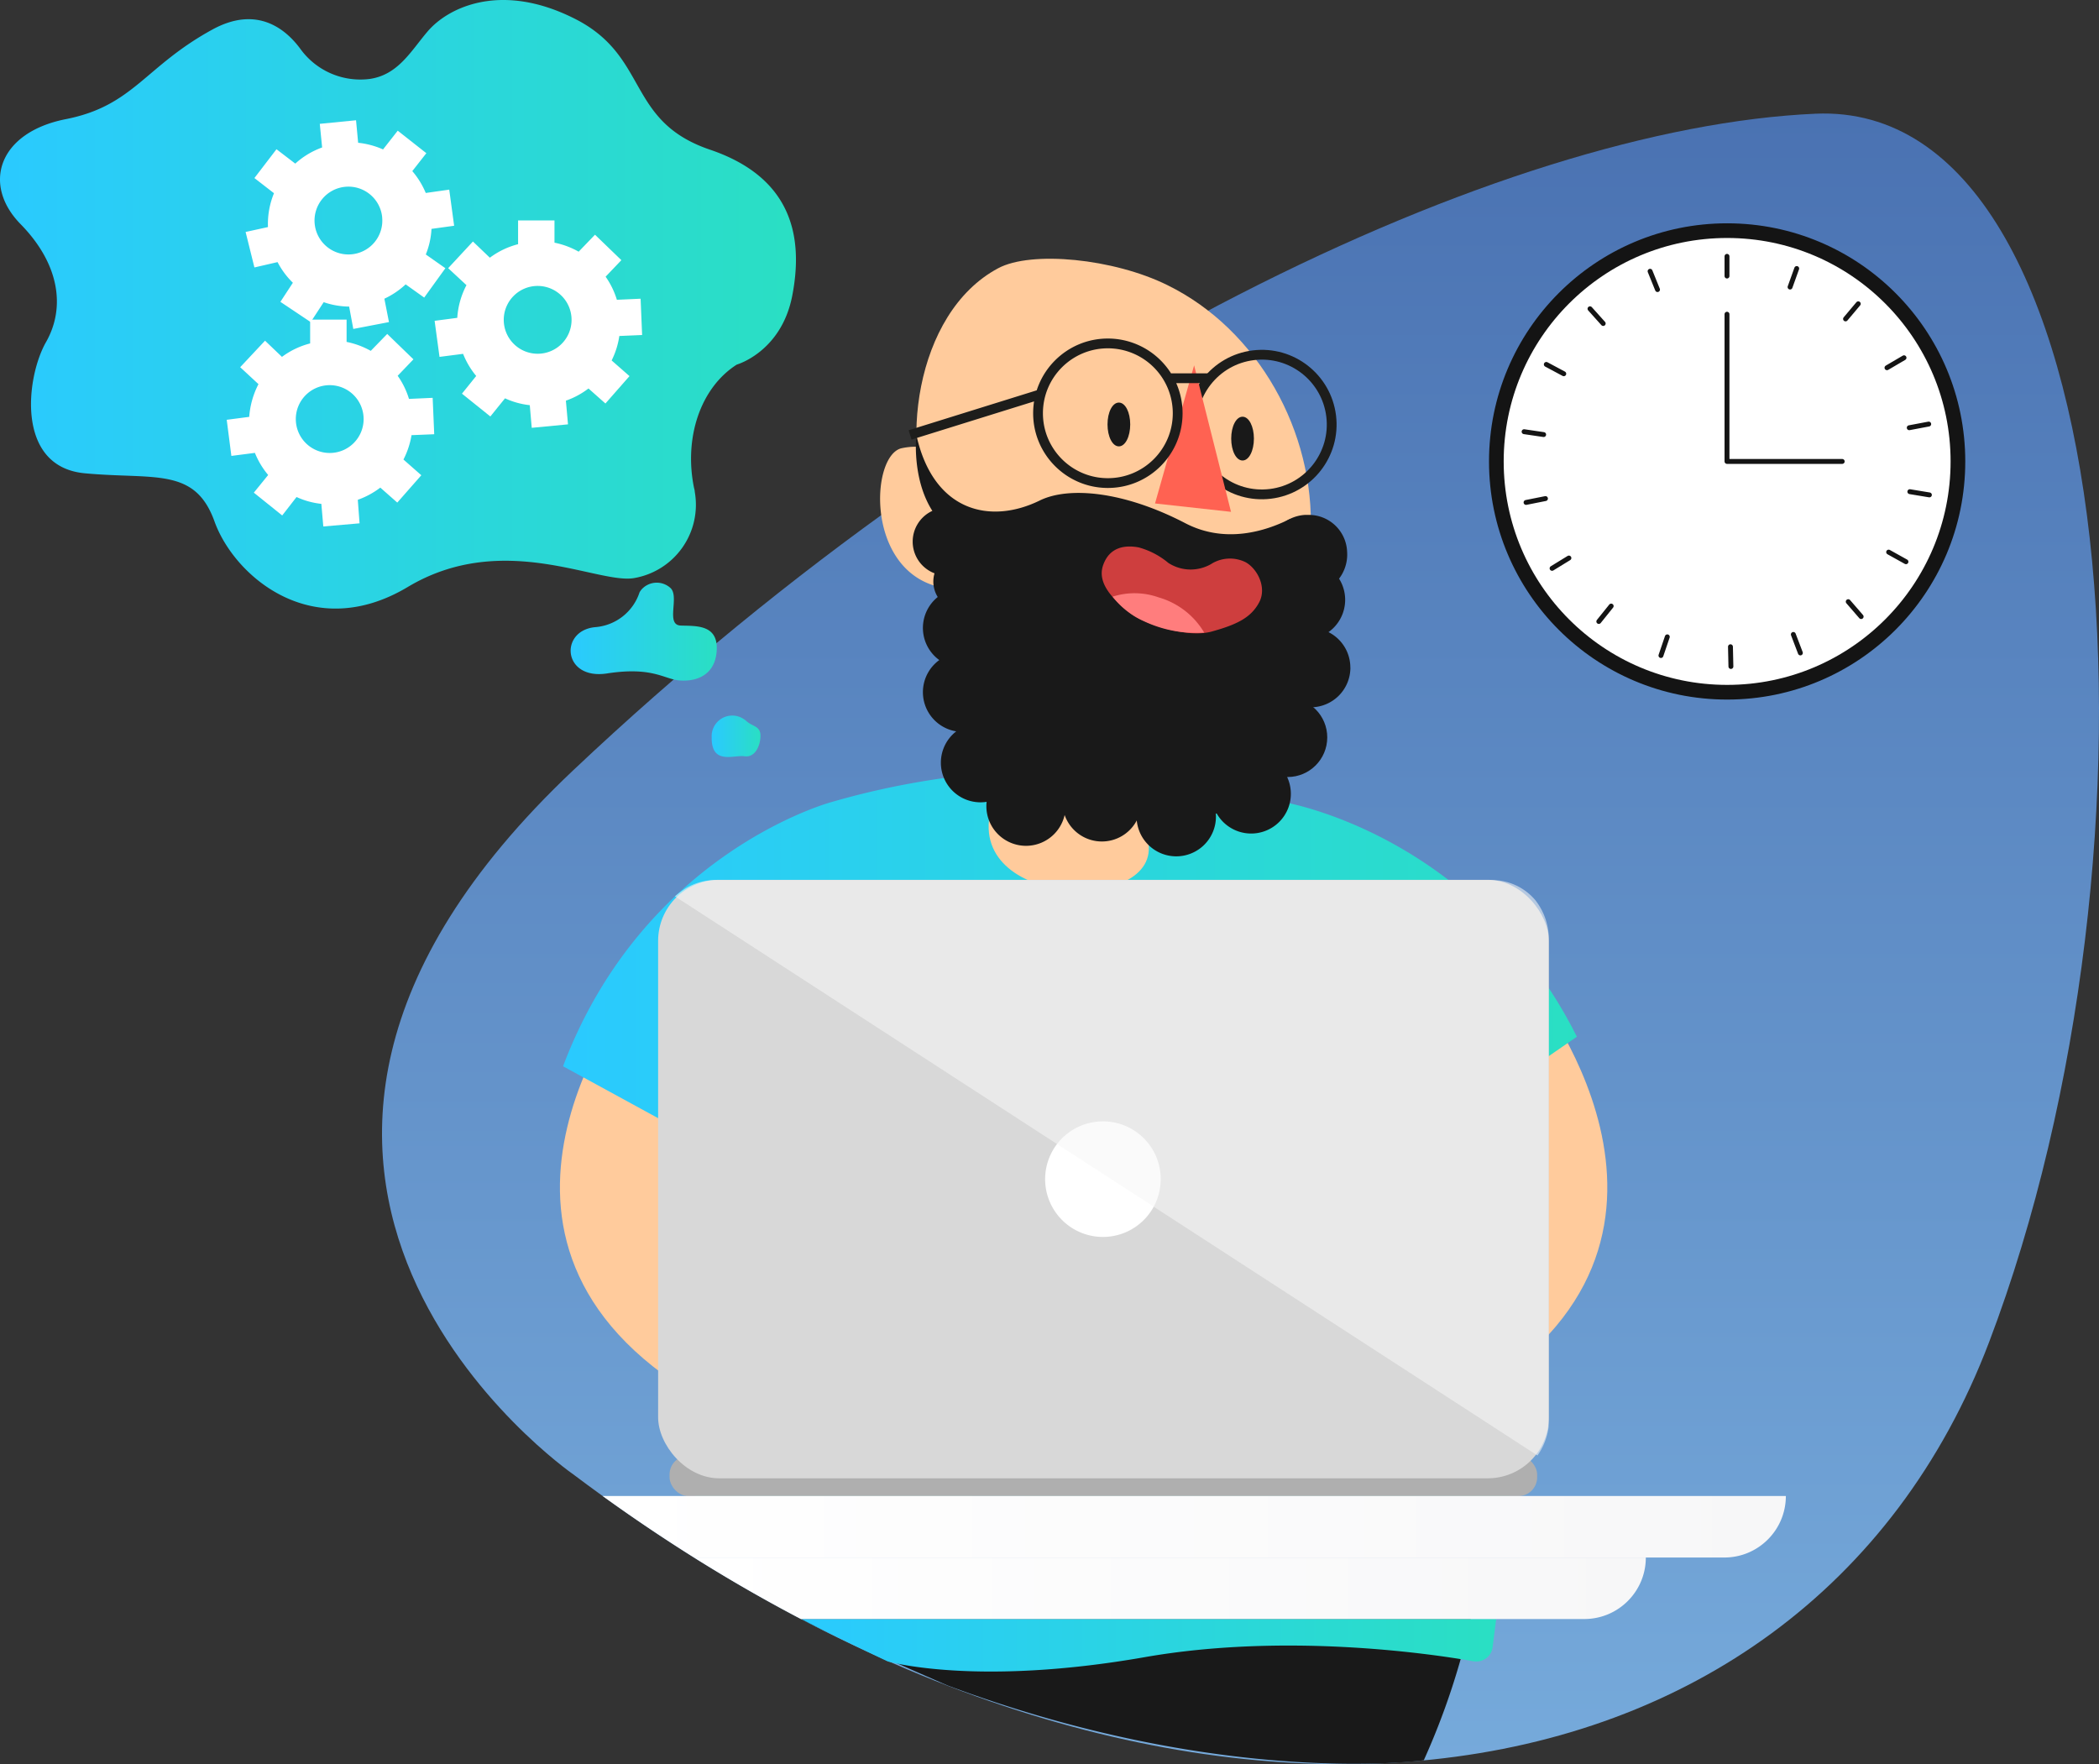 <svg viewBox="0 0 429 360.566" xmlns="http://www.w3.org/2000/svg"><rect x="0" y="0" width="429" height="360.566" fill="#333333" stroke="none"/><defs><linearGradient id="h" x1="248.594" x2="248.594" y1="368.702" y2="24.641" gradientTransform="scale(1.02 .981)" gradientUnits="userSpaceOnUse"><stop stop-color="#76AADB" offset="0"/><stop stop-color="#4A72B2" offset="1"/></linearGradient><linearGradient id="g" x1="101.314" x2="283.736" y1="271.123" y2="271.123" gradientTransform="scale(1.136 .88)" gradientUnits="userSpaceOnUse"><stop stop-color="#2ACAFF" offset="0"/><stop stop-color="#2ADFC3" offset="1"/></linearGradient><linearGradient id="f" x1="45.035" x2="84.081" y1="98.526" y2="98.526" gradientTransform="scale(3.637 .275)" gradientUnits="userSpaceOnUse"><stop stop-color="#2ACAFF" offset="0"/><stop stop-color="#2ADFC3" offset="1"/></linearGradient><linearGradient id="e" x1=".04" x2="55.167" y1="30.703" y2="30.703" gradientTransform="scale(4.386 .228)" gradientUnits="userSpaceOnUse"><stop stop-color="#fff" offset="0"/><stop stop-color="#F7F7F8" offset="1"/></linearGradient><linearGradient id="d" x1="4.786" x2="54.238" y1="-1051.514" y2="-1051.514" gradientTransform="scale(3.934 .254)" gradientUnits="userSpaceOnUse"><stop stop-color="#fff" offset="0"/><stop stop-color="#F7F7F8" offset="1"/></linearGradient><linearGradient id="c" x1="0" x2="142.231" y1="344.372" y2="344.372" gradientTransform="scale(1.144 .874)" gradientUnits="userSpaceOnUse"><stop stop-color="#2ACAFF" offset="0"/><stop stop-color="#2ADFC3" offset="1"/></linearGradient><linearGradient id="b" x1="95.48" x2="119.933" y1="286.128" y2="286.128" gradientTransform="scale(1.222 .819)" gradientUnits="userSpaceOnUse"><stop stop-color="#2ACAFF" offset="0"/><stop stop-color="#2ADFC3" offset="1"/></linearGradient><linearGradient id="a" x1="134.02" x2="143.223" y1="231.066" y2="231.066" gradientTransform="scale(1.086 .921)" gradientUnits="userSpaceOnUse"><stop stop-color="#2ACAFF" offset="0"/><stop stop-color="#2ADFC3" offset="1"/></linearGradient></defs><g transform="translate(-.002 -.95)" fill="none" fill-rule="evenodd"><path id="i" d="M117.16 302.28s-87.93-60.85 0-143.9S307.24 27 371.07 24.19s73.77 150.36 35.46 251.09-168.8 117.72-289.37 27z" fill="url(#h)"/><path d="M312.8 202.22s41.23 50.22-9.9 82.69l-8-16.45s17.65-18.38 4.57-40.8zm-182.65 0s-41.23 50.22 9.9 82.69l8-16.45s-17.65-18.38-4.57-40.8z" fill="#ffcb9c"/><path d="M322.29 212.84c-21-41.79-60.19-48-60.19-48v.26l-12.5-3.1a163.67 163.67 0 00-79.66 2.88s-38.34 10.23-54.86 54l24 13.1c-2 20.78-1.49 46.76 3.74 79 12.33-3.92 26.3 1.26 39.13 2.07 15.24 1 28.89-.62 43.9 1.6 27.27 4 55.1 2.23 82.58 4.36.38-24.55-.73-59.1-7.51-91.41z" fill="url(#g)"/><g transform="translate(179 53)"><path d="M88.88 56.91c-.6 14.23-4.15 27.1-25.5 36.69 0 0-11 11-7.76 26.13s-38.1 14-31.93-6.92-4.07-44.92-11.57-58.58S7.74 12 25 2.78c6.77-3.64 23.63-2 34.63 3.46 18.5 9.08 30.12 30.05 29.25 50.67z" fill="#ffcb9c"/><path d="M16.38 42a13.64 13.64 0 00-11.19-2.42c-6.18 1.61-7.25 24.24 7.22 28.19s9.29-10.25 9.29-10.25z" fill="#ffcb9c"/><path d="M89.63 54.49c-.577.08-1.158.12-1.74.12a10 10 0 01-3.35-.54c-4.84 2.42-13.08 5.07-21.25.83-12.64-6.58-23.85-7.55-29.75-4.67-10.17 5-21.8 2.28-25.25-13.39 0 0-1.42 12.47 6.29 19s8 16.85 6.92 25.38-7.22 18 .54 28.78 20.43 0 30 2.57 30.49 5.19 34.87-12.13-1.28-23.8 0-31c1.09-6.04 3.48-9.69 2.72-14.95z" fill="#191919"/><path d="M59.79 63a16 16 0 00-6.06-3.17c-2.94-.55-6 0-7.27 3.64s1.9 7 5.95 10.1c2.39 1.73 11 4.9 16.23 3.46s8.05-2.87 9.7-5.94-.37-6.93-2.77-8.24a7.22 7.22 0 00-6.69.17 8.38 8.38 0 01-9.09-.02z" fill="#ce3e3e"/><path d="M48.4 69.9a14.68 14.68 0 019.42.15 15.91 15.91 0 019.3 7.19 24.93 24.93 0 01-12.35-2.34 16.75 16.75 0 01-6.37-5z" fill="#ff7d7d"/><path d="M52 34.69c0 2.48-1 4.49-2.32 4.49s-2.32-2-2.32-4.49 1-4.46 2.32-4.46S52 32.22 52 34.69zm25.28 2.9c0 2.47-1 4.48-2.32 4.48s-2.32-2-2.32-4.48 1-4.47 2.32-4.47 2.32 2.01 2.32 4.47z" fill="#191919"/><circle transform="rotate(-7 78.906 34.722)" cx="78.906" cy="34.722" r="14.27" stroke="#1d1d1b" stroke-width="2"/><path fill="#ff6252" d="M57.07 50.85l7.99-28.23 7.54 29.94z"/><path d="M61.7 32.41c0 7.881-6.389 14.27-14.27 14.27s-14.27-6.389-14.27-14.27 6.389-14.27 14.27-14.27A14.27 14.27 0 0161.7 32.41zm6.52-7.15h-8.55m-26.06 3.29l-26.6 8.29" stroke="#1d1d1b" stroke-width="2"/><g fill="#191919"><path d="M21.4 58.64a6.93 6.93 0 11-13.86.02 6.93 6.93 0 0113.86-.02z"/><path d="M23.76 66.81a6 6 0 11-12 0 6 6 0 0112 0z"/><path d="M25.85 76.29a8.11 8.11 0 11-8.1-8.11 8.1 8.1 0 018.1 8.11z"/><path d="M25.85 89.41a8.11 8.11 0 11-16.22.02 8.11 8.11 0 0116.22-.02z"/><path d="M29.5 103.82a8.1 8.1 0 11-8.12-8.09 8.08 8.08 0 018.1 8.07z"/><path d="M38.8 112.72a8.1 8.1 0 11-8.1-8.1 8.089 8.089 0 018.1 8.1z"/><path d="M54.27 111.91a8.06 8.06 0 110-.07z"/><path d="M69.52 114.85a8.11 8.11 0 11-8.1-8.1 8.1 8.1 0 018.1 8.1z"/><path d="M84.83 110.09a8.11 8.11 0 11-8.21-8h.11a8.1 8.1 0 018.1 8z"/><circle cx="84.17" cy="98.66" r="8.1"/><path d="M97 84.39a8.11 8.11 0 11-8.1-8.1 8.09 8.09 0 018.09 8.08z"/><path d="M95.93 70.54a8.11 8.11 0 11-16.22 0 8.11 8.11 0 0116.22 0z"/><path d="M96.33 60.74a8.12 8.12 0 11-8.66-7.55h.57a7.83 7.83 0 018.09 7.56z"/></g></g><g transform="translate(134 180)"><rect x="2.85" y="118.47" width="177.32" height="8.26" rx="3.84" fill="#afafaf"/><rect x=".51" y=".77" width="182.05" height="122.32" rx="12.48" fill="#d8d8d8"/><path d="M103.23 61.93a11.81 11.81 0 11-11.82-11.79 11.79 11.79 0 0111.82 11.79z" fill="#fff"/><path d="M3.94 4.14l176.3 114.29a13.11 13.11 0 002.27-5.83V11.85a12.9 12.9 0 00-2.72-6.93 11.59 11.59 0 00-7.33-4 22.79 22.79 0 00-2.61-.11H12.08a12.17 12.17 0 00-6 1.73 23 23 0 00-2.14 1.6z" fill="#f5f5f5" opacity=".57"/></g><path d="M300.61 331.85a148.93 148.93 0 01-9.61 28.87s-40.95 5.75-97.3-15.28c0 0-26.32-11.41-29.91-13.59z" fill="#191919"/><path d="M305.8 331.85l-.74 5.77a3.32 3.32 0 01-3.69 2.88h-.14c-9.75-1.74-39-5.81-67.29-.85-34.63 6.06-52.52.86-52.52.86s-12.59-5.95-17.63-8.66z" fill="url(#f)"/><g transform="translate(123 306)"><g id="j"><path id="k" d="M.174.71H242c0 6.942-5.628 12.57-12.57 12.57H18.83A349.763 349.763 0 01.173.71z" fill="url(#e)"/><path d="M18.83 13.28h194.55c0 6.942-5.628 12.57-12.57 12.57H40.69a322.64 322.64 0 01-21.86-12.57z" fill="url(#d)"/></g></g><g transform="translate(305 48)" stroke="#141414"><circle cx="48" cy="47.26" r="47.17" fill="#fff" stroke-width="3"/><g stroke-linecap="round" stroke-linejoin="round"><path fill="#fff" d="M47.97 17.17v30.09h23.55"/><path d="M47.97 5.34v4.03m14.25-1.54l-1.36 3.79m13.94 3.42l-2.6 3.09m11.95 7.94l-3.48 2.04m8.53 11.51l-3.98.75m4.12 13.73l-4-.66m-.79 14.32l-3.54-1.97m-5.62 13.18l-2.64-3.05M62.97 86.4l-1.44-3.78m-12.76 6.55l-.09-4.04m-14.21 1.8l1.3-3.82m-14-3.14l2.53-3.15m-12.08-7.71L15.66 67M6.9 55.64l3.97-.79M6.5 41.18l4 .59m.54-14.34l3.57 1.91m5.36-13.28l2.7 3.01m9.58-10.68l1.52 3.75"/></g></g><path d="M75.6 17.08a15.12 15.12 0 01-14.23-6.17C58.48 7 52.61 1.94 43.39 7c-13.85 7.58-16.08 15.57-29.93 18.3S-3.69 38.71 4.21 46.76s9.25 17 5.19 24.12-6.27 25.47 7.92 26.8 22.51-1.33 26.52 9.84 20 25.06 39.5 13.4 38.93-.46 46.32-1.83A15.2 15.2 0 00142 101.47c0-.32-.12-.63-.19-1-2-10.13 1.35-20.26 8.77-25 0 0 9.13-2.59 11.35-14.11s.34-24-16.82-29.82-12.4-19-27.51-26.7-26-2.42-30.22 2.56c-3.38 3.96-5.99 8.83-11.78 9.68z" fill="url(#c)"/><path d="M130.72 122a10.38 10.38 0 01-9.09 7.13c-7.34.71-6.65 10.86 2.44 9.46s11.55 1.05 14.53 1.4 7.51-.54 7.88-6-4.21-5.07-7.36-5.19-.17-5.94-2.1-7.69a4.17 4.17 0 00-5.89.31 4.26 4.26 0 00-.41.58z" fill="url(#b)"/><path d="M152.05 147.94a4.21 4.21 0 00-6.59 3.68v.44c.17 5.19 4.53 3.15 6.7 3.46s3.27-2.15 3.27-4.22-1.77-1.81-3.05-3.14z" fill="url(#a)"/><g transform="translate(46 25)" fill="#fff" fill-rule="nonzero"><path id="l" d="M38.11 64.89l4.64-.19-.32-7.44-4.84.22a16.49 16.49 0 00-2.31-4.73l3.22-3.36-5.36-5.19-3.36 3.46a16.81 16.81 0 00-4.94-1.83v-4.56h-7.45v4.87a16.48 16.48 0 00-5.76 2.75l-3.46-3.31L3.09 51l3.74 3.46a17.2 17.2 0 00-1.89 6.69l-4.6.6.95 7.38 4.81-.62a16.77 16.77 0 002.71 4.52l-2.93 3.61 5.8 4.66 2.93-3.77a16.21 16.21 0 005.07 1.4l.4 4.62 7.41-.64-.36-4.81a16.81 16.81 0 004.6-2.49l3.47 3.06 4.91-5.59-3.65-3.21a16.73 16.73 0 001.65-4.98zm-16.72 3.64a6.93 6.93 0 116.93-6.93 6.92 6.92 0 01-6.93 6.93z"/><path d="M80.58 44.62l4.66-.2-.31-7.42-4.85.22a16.54 16.54 0 00-2.3-4.72L81 29.12l-5.39-5.2-3.34 3.47a16.73 16.73 0 00-4.94-1.84V21h-7.44v4.86a16.46 16.46 0 00-5.77 2.76l-3.46-3.31-5.06 5.45 3.74 3.47a16.6 16.6 0 00-1.88 6.68l-4.63.61 1 7.37 4.82-.62a16.67 16.67 0 002.68 4.52l-2.91 3.62 5.8 4.66 3-3.71a16.22 16.22 0 005.06 1.4l.4 4.63 7.41-.71-.43-4.84a16.66 16.66 0 004.62-2.49l3.46 3.07 4.92-5.6-3.65-3.2a16.41 16.41 0 001.57-5zm-16.69 3.63a6.93 6.93 0 116.93-6.92 6.92 6.92 0 01-6.93 6.92zm-21.7-25.52l4.63-.64-1-7.38-4.8.68a16.83 16.83 0 00-2.75-4.47l2.87-3.66-5.85-4.6-3 3.83a16.9 16.9 0 00-5.09-1.36l-.43-4.6-7.41.73.48 4.83a16.47 16.47 0 00-5.49 3.3l-3.84-2.94L6 12.34l4 3.1a16.55 16.55 0 00-1.23 6.92l-4.57 1L6 30.61l4.73-1.09a16.59 16.59 0 003.13 4.22l-2.55 3.9 6.19 4.14 2.66-4.07a16.43 16.43 0 005.2.9l.85 4.57 7.29-1.4-.94-4.78a16.63 16.63 0 004.35-2.93l3.79 2.7 4.33-6-4-2.81a16 16 0 001.16-5.23zm-16.26 5.19a6.93 6.93 0 116.18-7.6v.07a6.91 6.91 0 01-6.18 7.53z"/></g></g></svg>